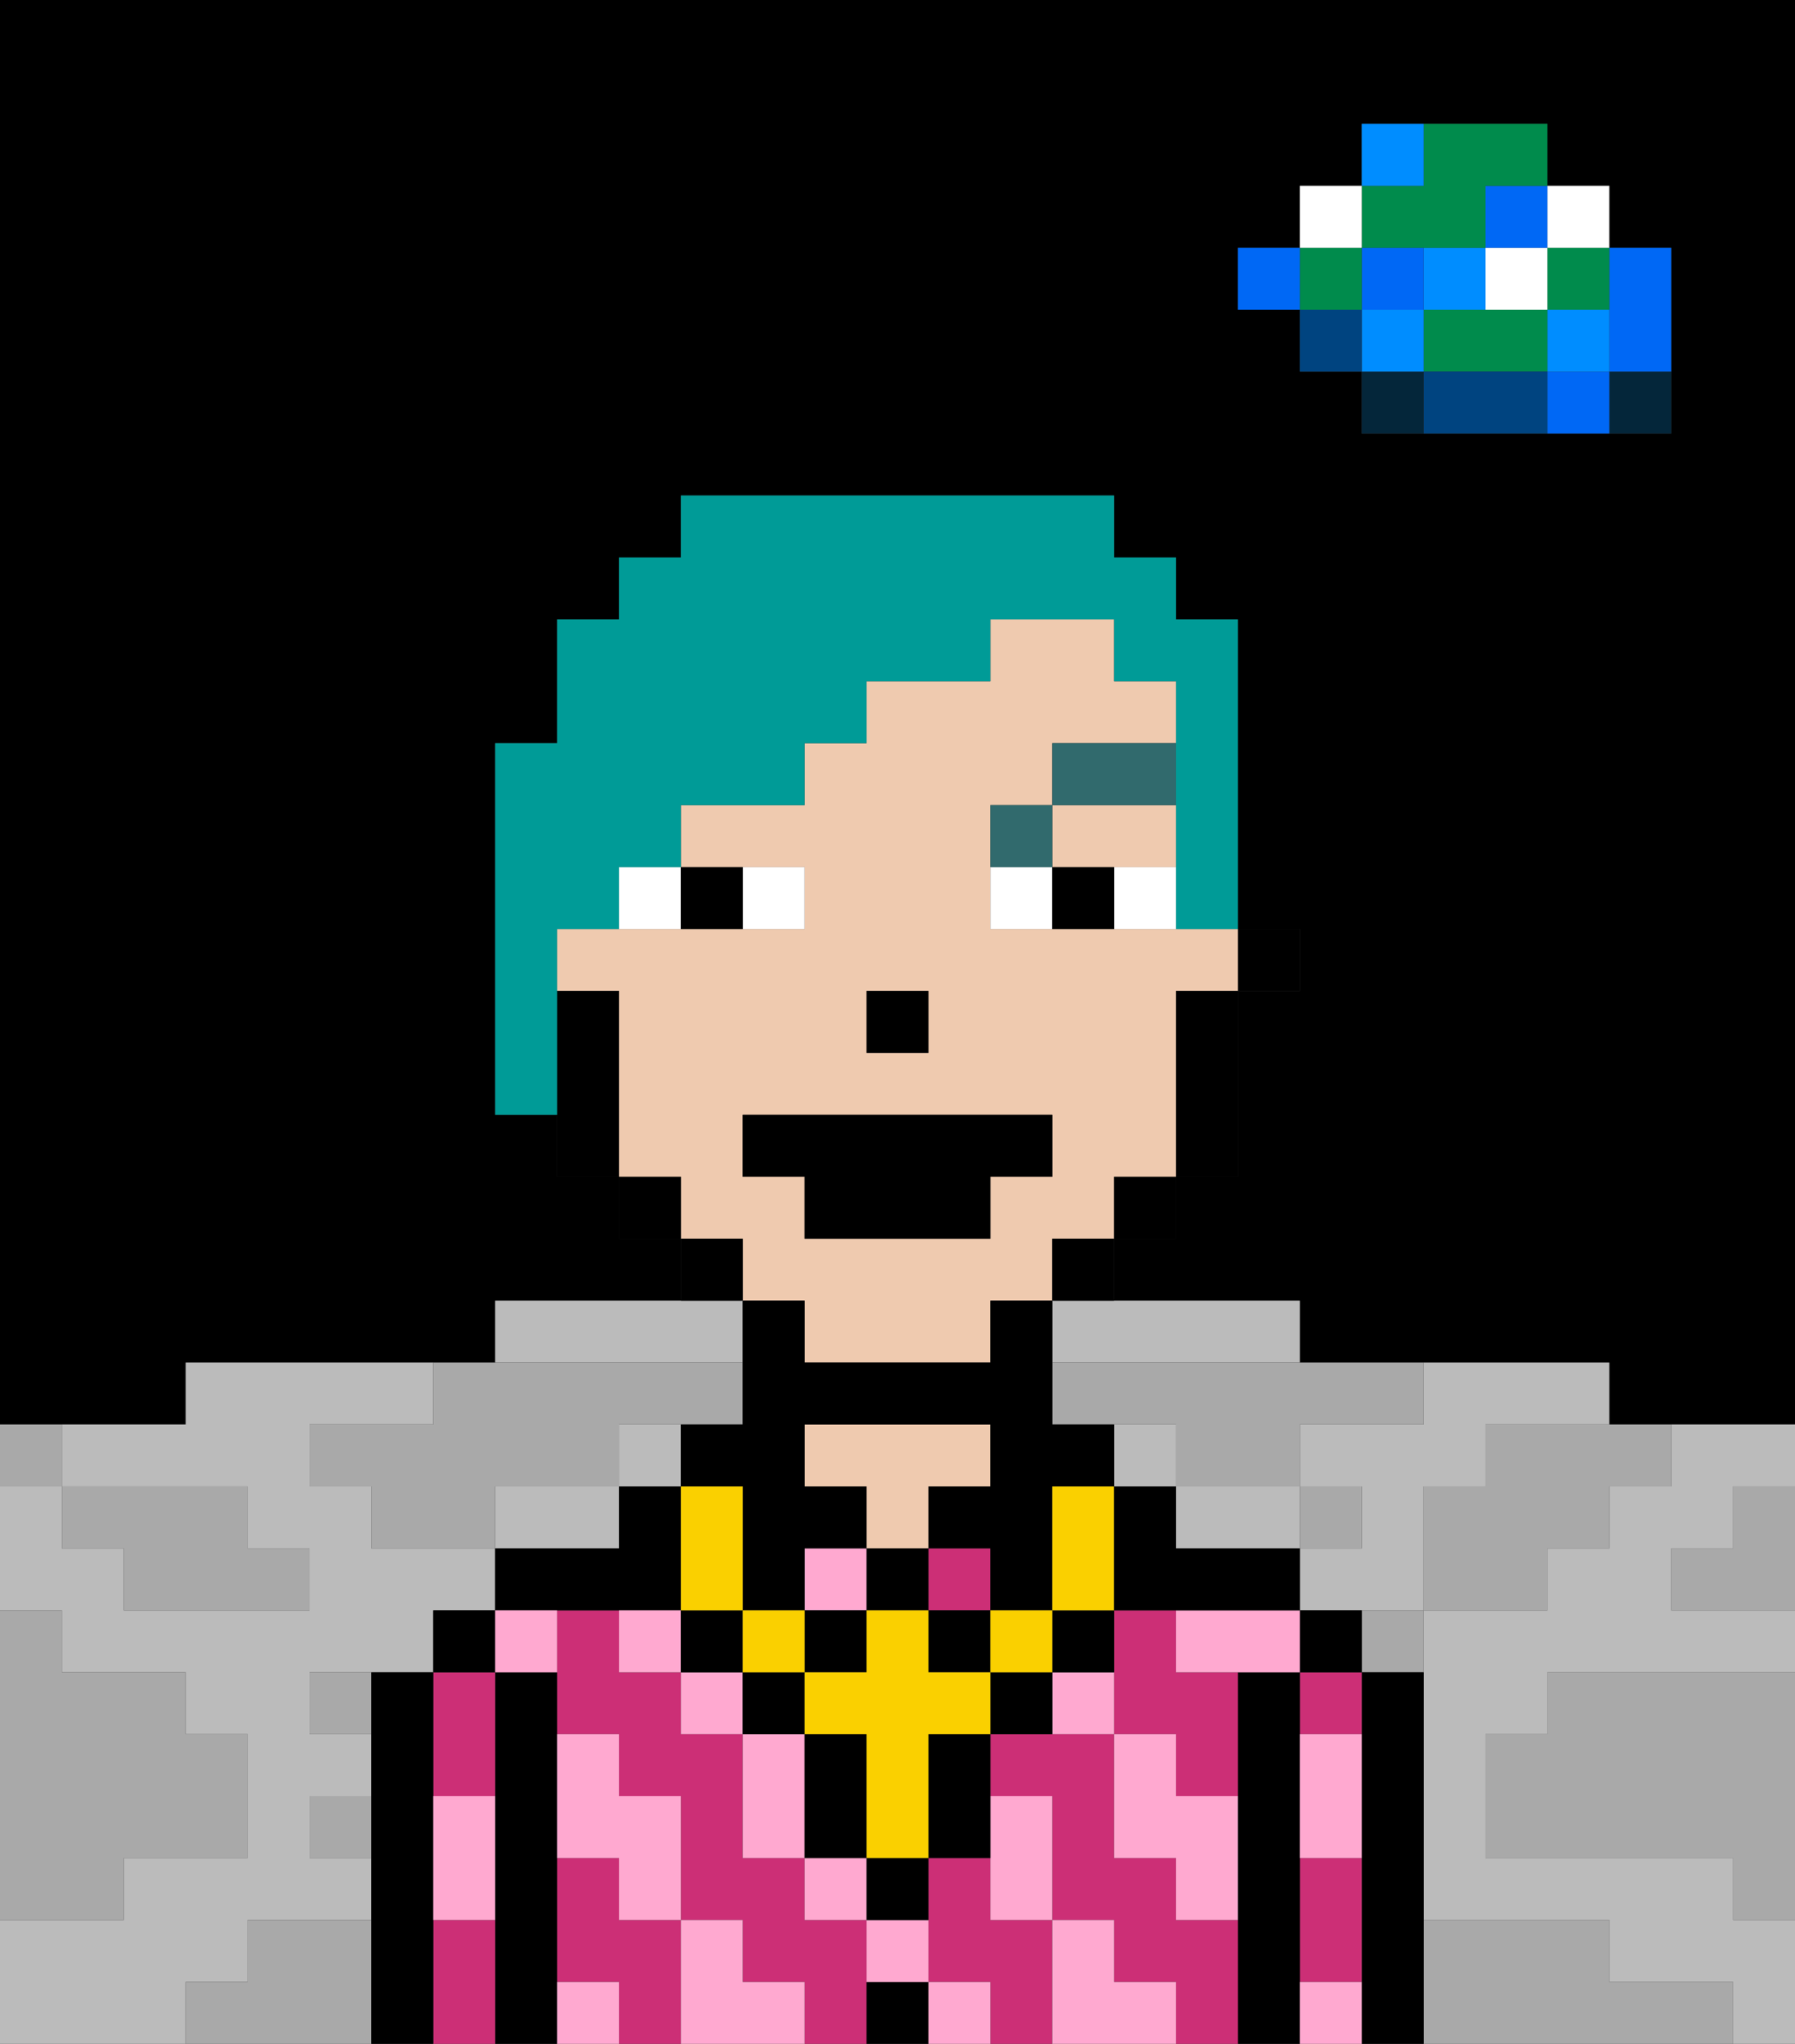 <svg xmlns="http://www.w3.org/2000/svg" viewBox="0 0 29 33"><rect x="0" y="0" width="29" height="33" fill="#333333" stroke="none"/><defs><style>polygon,rect,path{shape-rendering:crispedges;}polygon,rect,path{shape-rendering:crispedges;}.kb180-1{fill:#a9a9a9;}.kb180-2{fill:#bbbbbb;}.kb180-3{fill:#04263a;}.kb180-4{fill:#0068f5;}.kb180-5{fill:#008dff;}.kb180-6{fill:#008b4c;}.kb180-7{fill:#ffffff;}.kb180-8{fill:#004480;}.kb180-9{fill:#000000;}.kb180-10{fill:#cc2f76;}.kb180-11{fill:#efcaaf;}.kb180-12{fill:#ffa9d0;}.kb180-13{fill:#316a6d;}.kb180-14{fill:#fad000;}.kb180-15{fill:#009b97;}</style></defs><polygon class="kb180-1" points="28 25 27 25 27 26 28 26 29 26 29 25 29 24 28 24 28 25"/><path class="kb180-9" d="M27,0H0V23H3V22H8V21h3V20H10V19H9V18H8V12H9V10h1V9h1V8h7V9h1v1h1v5h1v1H20v3H19v1H18v1h3v1h5v1h3V0H27Zm0,5V7H22V6H21V5H20V4h1V3h1V2h3V3h1V4h1Z"/><polygon class="kb180-1" points="27 32 26 32 26 31 25 31 24 31 23 31 23 32 23 33 24 33 25 33 26 33 27 33 28 33 28 32 27 32"/><polygon class="kb180-1" points="27 27 26 27 25 27 25 28 24 28 24 29 24 30 25 30 26 30 27 30 28 30 28 31 29 31 29 30 29 29 29 28 29 27 28 27 27 27"/><polygon class="kb180-2" points="22 23 21 23 21 24 22 24 22 25 21 25 21 26 22 26 23 26 23 25 23 24 24 24 24 23 25 23 26 23 26 22 25 22 24 22 23 22 23 23 22 23"/><polygon class="kb180-2" points="17 22 18 22 19 22 20 22 21 22 21 21 20 21 19 21 18 21 17 21 17 22"/><polygon class="kb180-2" points="20 25 21 25 21 24 20 24 19 24 19 25 20 25"/><rect class="kb180-2" x="10" y="23" width="1" height="1"/><polygon class="kb180-2" points="10 22 11 22 12 22 12 21 11 21 10 21 9 21 8 21 8 22 9 22 10 22"/><polygon class="kb180-2" points="27 23 27 24 26 24 26 25 25 25 25 26 24 26 23 26 23 27 23 28 23 29 23 30 23 31 24 31 25 31 26 31 26 32 27 32 28 32 28 33 29 33 29 32 29 31 28 31 28 30 27 30 26 30 25 30 24 30 24 29 24 28 25 28 25 27 26 27 27 27 28 27 29 27 29 26 28 26 27 26 27 25 28 25 28 24 29 24 29 23 28 23 27 23"/><polygon class="kb180-2" points="10 25 10 24 9 24 8 24 8 25 9 25 10 25"/><rect class="kb180-2" x="18" y="23" width="1" height="1"/><polygon class="kb180-2" points="4 32 4 31 5 31 6 31 6 30 5 30 5 29 6 29 6 28 5 28 5 27 6 27 7 27 7 26 8 26 8 25 7 25 6 25 6 24 5 24 5 23 6 23 7 23 7 22 6 22 5 22 4 22 3 22 3 23 2 23 1 23 1 24 2 24 3 24 4 24 4 25 5 25 5 26 4 26 3 26 2 26 2 25 1 25 1 24 0 24 0 25 0 26 1 26 1 27 2 27 3 27 3 28 4 28 4 29 4 30 3 30 2 30 2 31 1 31 0 31 0 32 0 33 1 33 2 33 3 33 3 32 4 32"/><rect class="kb180-3" x="26" y="6" width="1" height="1"/><polygon class="kb180-4" points="26 5 26 6 27 6 27 5 27 4 26 4 26 5"/><rect class="kb180-4" x="25" y="6" width="1" height="1"/><rect class="kb180-5" x="25" y="5" width="1" height="1"/><rect class="kb180-6" x="25" y="4" width="1" height="1"/><rect class="kb180-7" x="25" y="3" width="1" height="1"/><polygon class="kb180-1" points="24 23 24 24 23 24 23 25 23 26 24 26 25 26 25 25 26 25 26 24 27 24 27 23 26 23 25 23 24 23"/><polygon class="kb180-6" points="24 5 23 5 23 6 24 6 25 6 25 5 24 5"/><rect class="kb180-7" x="24" y="4" width="1" height="1"/><rect class="kb180-4" x="24" y="3" width="1" height="1"/><polygon class="kb180-8" points="24 6 23 6 23 7 24 7 25 7 25 6 24 6"/><rect class="kb180-5" x="23" y="4" width="1" height="1"/><rect class="kb180-1" x="22" y="26" width="1" height="1"/><rect class="kb180-3" x="22" y="6" width="1" height="1"/><rect class="kb180-5" x="22" y="5" width="1" height="1"/><rect class="kb180-4" x="22" y="4" width="1" height="1"/><polygon class="kb180-6" points="23 4 24 4 24 3 25 3 25 2 24 2 23 2 23 3 22 3 22 4 23 4"/><rect class="kb180-5" x="22" y="2" width="1" height="1"/><rect class="kb180-1" x="21" y="24" width="1" height="1"/><rect class="kb180-8" x="21" y="5" width="1" height="1"/><rect class="kb180-6" x="21" y="4" width="1" height="1"/><rect class="kb180-7" x="21" y="3" width="1" height="1"/><rect class="kb180-4" x="20" y="4" width="1" height="1"/><polygon class="kb180-1" points="19 22 18 22 17 22 17 23 18 23 19 23 19 24 20 24 21 24 21 23 22 23 23 23 23 22 22 22 21 22 20 22 19 22"/><rect class="kb180-1" x="5" y="27" width="1" height="1"/><polygon class="kb180-1" points="6 23 5 23 5 24 6 24 6 25 7 25 8 25 8 24 9 24 10 24 10 23 11 23 12 23 12 22 11 22 10 22 9 22 8 22 7 22 7 23 6 23"/><polygon class="kb180-1" points="6 31 5 31 4 31 4 32 3 32 3 33 4 33 5 33 6 33 6 32 6 31"/><rect class="kb180-1" x="5" y="29" width="1" height="1"/><polygon class="kb180-1" points="2 31 2 30 3 30 4 30 4 29 4 28 3 28 3 27 2 27 1 27 1 26 0 26 0 27 0 28 0 29 0 30 0 31 1 31 2 31"/><polygon class="kb180-1" points="2 25 2 26 3 26 4 26 5 26 5 25 4 25 4 24 3 24 2 24 1 24 1 25 2 25"/><rect class="kb180-1" y="23" width="1" height="1"/><polygon class="kb180-9" points="23 31 23 30 23 29 23 28 23 27 22 27 22 28 22 29 22 30 22 31 22 32 22 33 23 33 23 32 23 31"/><rect class="kb180-10" x="21" y="27" width="1" height="1"/><polygon class="kb180-10" points="21 31 21 32 22 32 22 31 22 30 21 30 21 31"/><rect class="kb180-9" x="21" y="26" width="1" height="1"/><polygon class="kb180-9" points="21 31 21 30 21 29 21 28 21 27 20 27 20 28 20 29 20 30 20 31 20 32 20 33 21 33 21 32 21 31"/><polygon class="kb180-10" points="11 31 10 31 10 30 9 30 9 31 9 32 10 32 10 33 11 33 11 32 11 31"/><rect class="kb180-10" x="15" y="25" width="1" height="1"/><polygon class="kb180-10" points="17 31 16 31 16 30 15 30 15 31 15 32 16 32 16 33 17 33 17 32 17 31"/><polygon class="kb180-10" points="19 26 18 26 18 27 18 28 19 28 19 29 20 29 20 28 20 27 19 27 19 26"/><polygon class="kb180-10" points="20 31 19 31 19 30 18 30 18 29 18 28 17 28 16 28 16 29 17 29 17 30 17 31 18 31 18 32 19 32 19 33 20 33 20 32 20 31"/><polygon class="kb180-10" points="14 31 13 31 13 30 12 30 12 29 12 28 11 28 11 27 10 27 10 26 9 26 9 27 9 28 10 28 10 29 11 29 11 30 11 31 12 31 12 32 13 32 13 33 14 33 14 32 14 31"/><rect class="kb180-9" x="14" y="32" width="1" height="1"/><polygon class="kb180-11" points="15 24 16 24 16 23 15 23 14 23 13 23 13 24 14 24 14 25 15 25 15 24"/><polygon class="kb180-9" points="11 25 11 24 10 24 10 25 9 25 8 25 8 26 9 26 10 26 11 26 11 25"/><polygon class="kb180-9" points="9 31 9 30 9 29 9 28 9 27 8 27 8 28 8 29 8 30 8 31 8 32 8 33 9 33 9 32 9 31"/><polygon class="kb180-10" points="8 31 7 31 7 32 7 33 8 33 8 32 8 31"/><polygon class="kb180-10" points="7 28 7 29 8 29 8 28 8 27 7 27 7 28"/><rect class="kb180-9" x="7" y="26" width="1" height="1"/><polygon class="kb180-9" points="7 31 7 30 7 29 7 28 7 27 6 27 6 28 6 29 6 30 6 31 6 32 6 33 7 33 7 32 7 31"/><polygon class="kb180-12" points="21 29 21 30 22 30 22 29 22 28 21 28 21 29"/><rect class="kb180-12" x="21" y="32" width="1" height="1"/><polygon class="kb180-12" points="20 26 19 26 19 27 20 27 21 27 21 26 20 26"/><polygon class="kb180-12" points="19 28 18 28 18 29 18 30 19 30 19 31 20 31 20 30 20 29 19 29 19 28"/><rect class="kb180-12" x="17" y="27" width="1" height="1"/><polygon class="kb180-12" points="18 32 18 31 17 31 17 32 17 33 18 33 19 33 19 32 18 32"/><polygon class="kb180-12" points="16 31 17 31 17 30 17 29 16 29 16 30 16 31"/><rect class="kb180-12" x="13" y="25" width="1" height="1"/><rect class="kb180-12" x="14" y="31" width="1" height="1"/><rect class="kb180-12" x="15" y="32" width="1" height="1"/><polygon class="kb180-12" points="13 28 12 28 12 29 12 30 13 30 13 29 13 28"/><rect class="kb180-12" x="13" y="30" width="1" height="1"/><rect class="kb180-12" x="11" y="27" width="1" height="1"/><rect class="kb180-12" x="10" y="26" width="1" height="1"/><polygon class="kb180-12" points="12 32 12 31 11 31 11 32 11 33 12 33 13 33 13 32 12 32"/><polygon class="kb180-12" points="9 30 10 30 10 31 11 31 11 30 11 29 10 29 10 28 9 28 9 29 9 30"/><rect class="kb180-12" x="9" y="32" width="1" height="1"/><rect class="kb180-12" x="8" y="26" width="1" height="1"/><polygon class="kb180-12" points="7 30 7 31 8 31 8 30 8 29 7 29 7 30"/><rect class="kb180-9" x="20" y="15" width="1" height="1"/><polygon class="kb180-11" points="18 14 19 14 19 13 17 13 17 14 18 14"/><path class="kb180-11" d="M12,21h1v1h3V21h1V20h1V19h1V16h1V15H16V13h1V12h2V11H18V10H16v1H14v1H13v1H11v1h2v1H9v1h1v3h1v1h1Zm2-5h1v1H14Zm-2,2h5v1H16v1H13V19H12Z"/><polygon class="kb180-9" points="19 17 19 18 19 19 20 19 20 18 20 17 20 16 19 16 19 17"/><rect class="kb180-9" x="18" y="19" width="1" height="1"/><rect class="kb180-9" x="17" y="20" width="1" height="1"/><rect class="kb180-9" x="11" y="20" width="1" height="1"/><rect class="kb180-9" x="10" y="19" width="1" height="1"/><polygon class="kb180-9" points="10 17 10 16 9 16 9 17 9 18 9 19 10 19 10 18 10 17"/><rect class="kb180-9" x="14" y="16" width="1" height="1"/><rect class="kb180-7" x="12" y="14" width="1" height="1"/><rect class="kb180-7" x="10" y="14" width="1" height="1"/><rect class="kb180-7" x="18" y="14" width="1" height="1"/><rect class="kb180-7" x="16" y="14" width="1" height="1"/><rect class="kb180-9" x="11" y="14" width="1" height="1"/><rect class="kb180-9" x="17" y="14" width="1" height="1"/><rect class="kb180-13" x="16" y="13" width="1" height="1"/><rect class="kb180-13" x="17" y="12" width="2" height="1"/><rect class="kb180-9" x="14" y="30" width="1" height="1"/><rect class="kb180-9" x="12" y="27" width="1" height="1"/><polygon class="kb180-9" points="15 29 15 30 16 30 16 29 16 28 15 28 15 29"/><rect class="kb180-9" x="16" y="27" width="1" height="1"/><polygon class="kb180-9" points="14 29 14 28 13 28 13 29 13 30 14 30 14 29"/><rect class="kb180-9" x="17" y="26" width="1" height="1"/><rect class="kb180-9" x="11" y="26" width="1" height="1"/><rect class="kb180-9" x="14" y="25" width="1" height="1"/><rect class="kb180-9" x="13" y="26" width="1" height="1"/><rect class="kb180-9" x="15" y="26" width="1" height="1"/><polygon class="kb180-9" points="12 24 12 25 12 26 13 26 13 25 14 25 14 24 13 24 13 23 14 23 15 23 16 23 16 24 15 24 15 25 16 25 16 26 17 26 17 25 17 24 18 24 18 23 17 23 17 22 17 21 16 21 16 22 15 22 14 22 13 22 13 21 12 21 12 22 12 23 11 23 11 24 12 24"/><rect class="kb180-14" x="16" y="26" width="1" height="1"/><polygon class="kb180-14" points="15 27 15 26 14 26 14 27 13 27 13 28 14 28 14 29 14 30 15 30 15 29 15 28 16 28 16 27 15 27"/><rect class="kb180-14" x="12" y="26" width="1" height="1"/><polygon class="kb180-14" points="12 24 11 24 11 25 11 26 12 26 12 25 12 24"/><polygon class="kb180-14" points="18 24 17 24 17 25 17 26 18 26 18 25 18 24"/><polygon class="kb180-9" points="18 25 18 26 19 26 20 26 21 26 21 25 20 25 19 25 19 24 18 24 18 25"/><polygon class="kb180-9" points="13 20 16 20 16 19 17 19 17 18 12 18 12 19 13 19 13 20"/><polygon class="kb180-15" points="9 16 9 15 10 15 10 14 11 14 11 13 13 13 13 12 14 12 14 11 16 11 16 10 17 10 18 10 18 11 19 11 19 12 19 13 19 14 19 15 20 15 20 14 20 13 20 12 20 11 20 10 19 10 19 9 18 9 18 8 11 8 11 9 10 9 10 10 9 10 9 11 9 12 8 12 8 15 8 16 8 18 9 18 9 17 9 16"/></svg>